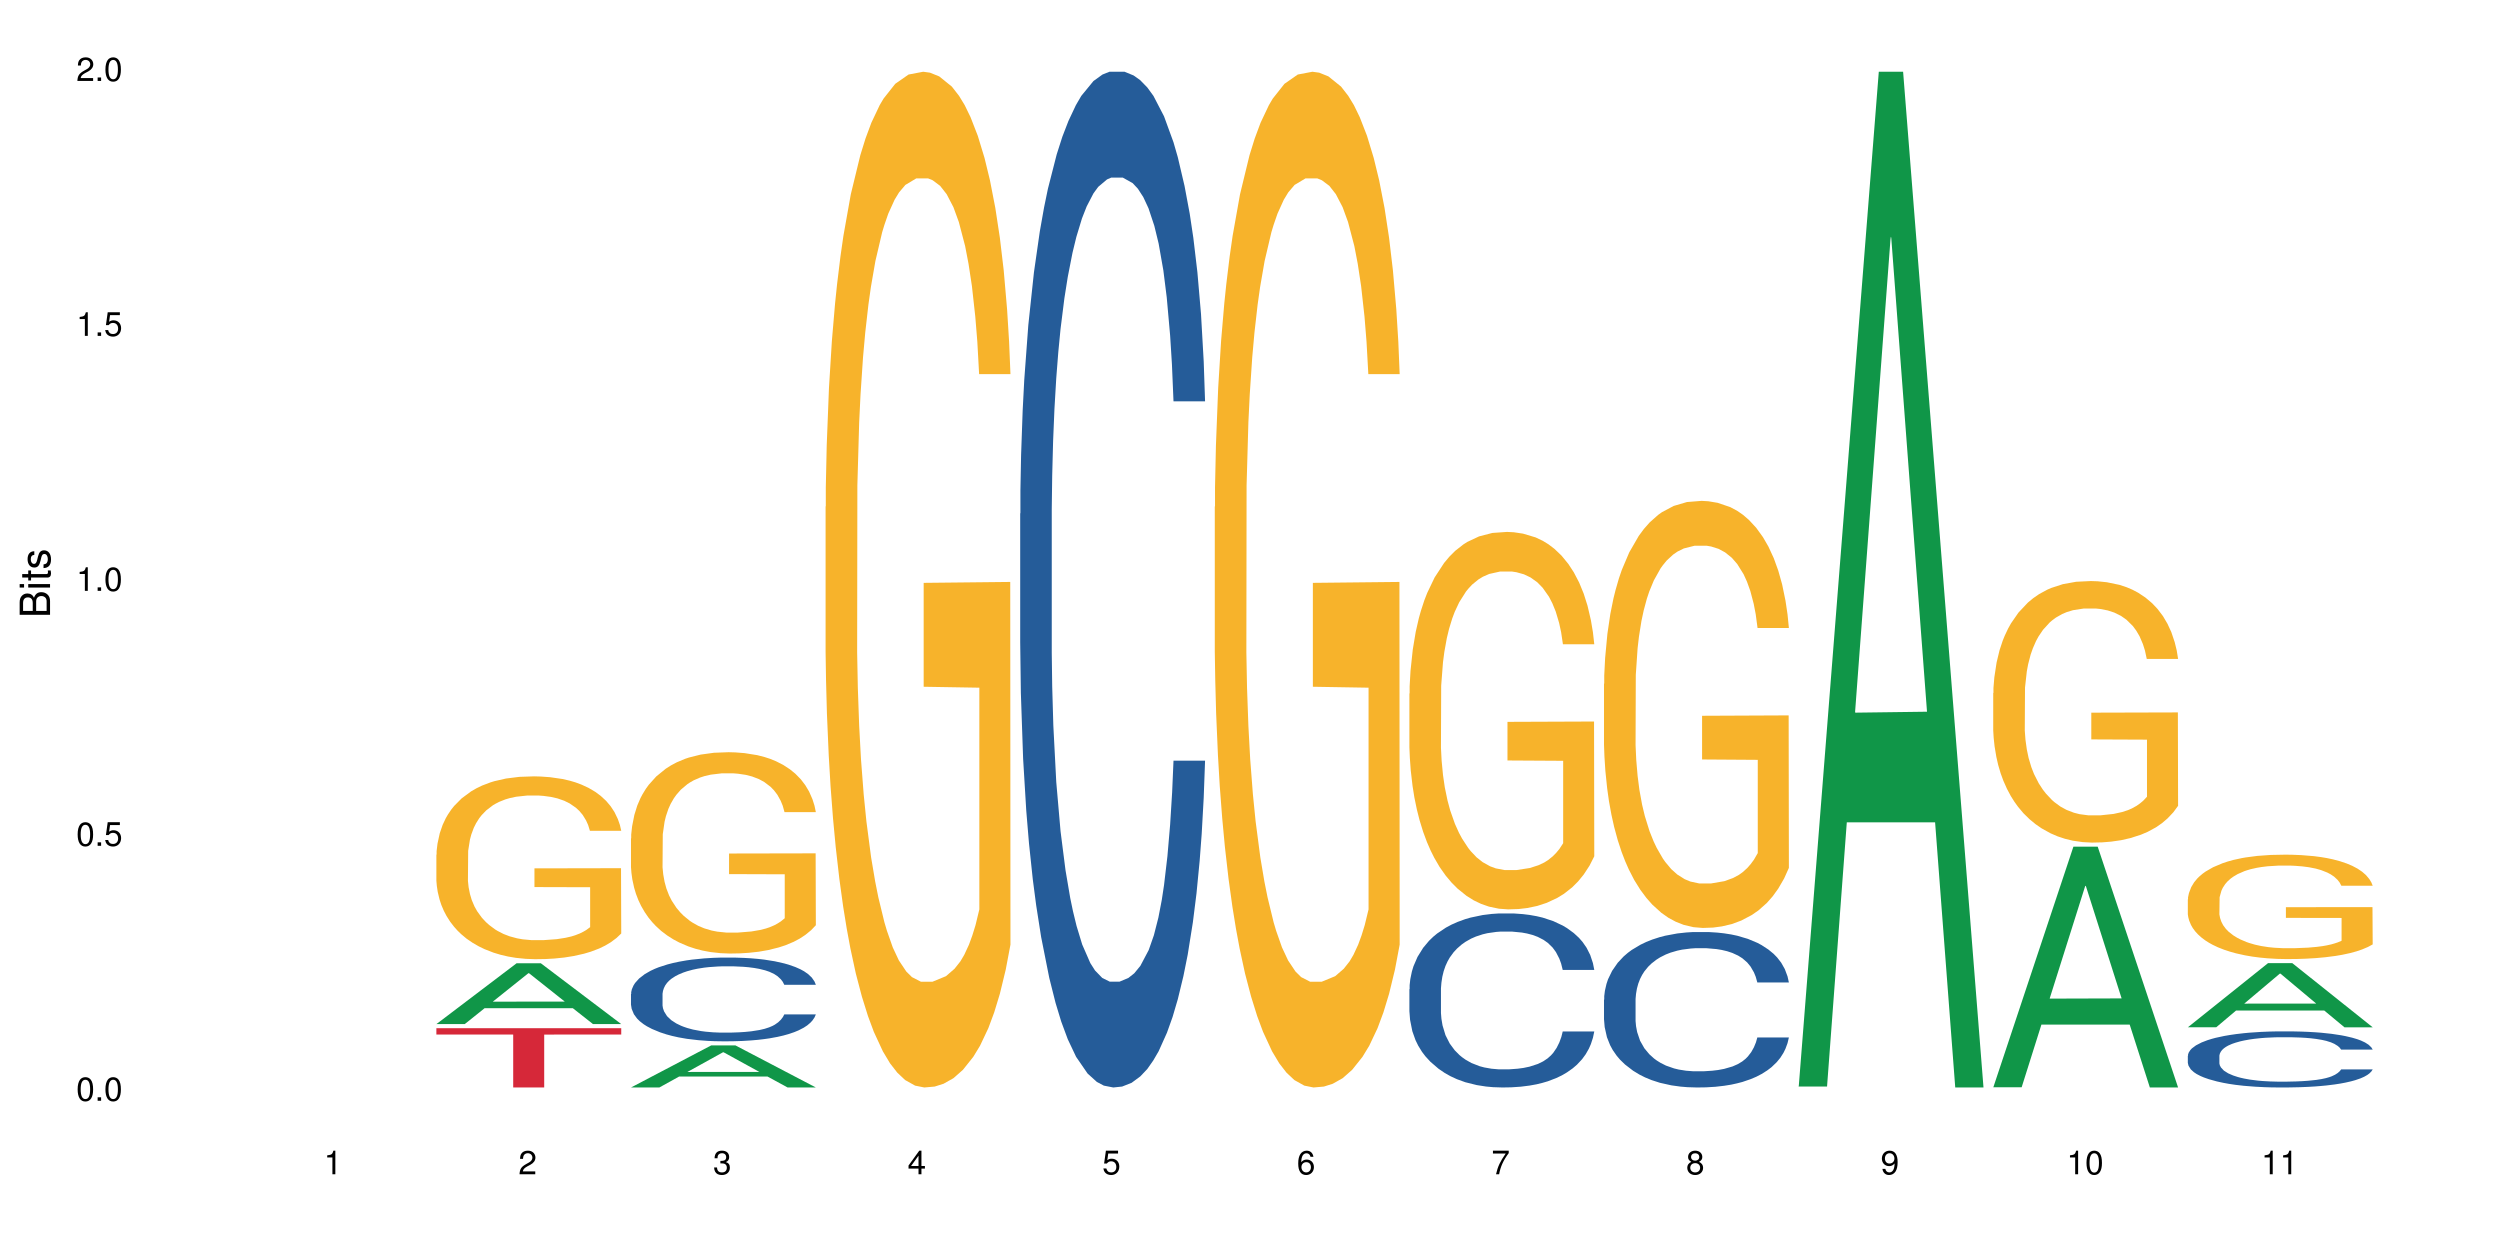 <?xml version="1.0" encoding="UTF-8"?>
<svg xmlns="http://www.w3.org/2000/svg" xmlns:xlink="http://www.w3.org/1999/xlink" width="720pt" height="360pt" viewBox="0 0 720 360" version="1.1">
<defs>
<g>
<symbol overflow="visible" id="glyph0-0">
<path style="stroke:none;" d=""/>
</symbol>
<symbol overflow="visible" id="glyph0-1">
<path style="stroke:none;" d="M 2.641 -6.797 C 2 -6.797 1.422 -6.531 1.078 -6.047 C 0.641 -5.453 0.406 -4.547 0.406 -3.297 C 0.406 -1 1.188 0.219 2.641 0.219 C 4.078 0.219 4.859 -1 4.859 -3.234 C 4.859 -4.562 4.656 -5.438 4.203 -6.047 C 3.844 -6.531 3.281 -6.797 2.641 -6.797 Z M 2.641 -6.047 C 3.547 -6.047 4 -5.125 4 -3.312 C 4 -1.375 3.562 -0.484 2.625 -0.484 C 1.734 -0.484 1.281 -1.422 1.281 -3.281 C 1.281 -5.141 1.734 -6.047 2.641 -6.047 Z M 2.641 -6.047 "/>
</symbol>
<symbol overflow="visible" id="glyph0-2">
<path style="stroke:none;" d="M 1.828 -1 L 0.828 -1 L 0.828 0 L 1.828 0 Z M 1.828 -1 "/>
</symbol>
<symbol overflow="visible" id="glyph0-3">
<path style="stroke:none;" d="M 4.562 -6.797 L 1.062 -6.797 L 0.547 -3.094 L 1.328 -3.094 C 1.719 -3.562 2.047 -3.734 2.578 -3.734 C 3.484 -3.734 4.062 -3.109 4.062 -2.094 C 4.062 -1.125 3.484 -0.531 2.578 -0.531 C 1.828 -0.531 1.375 -0.906 1.188 -1.672 L 0.328 -1.672 C 0.453 -1.109 0.547 -0.844 0.75 -0.594 C 1.125 -0.078 1.828 0.219 2.594 0.219 C 3.969 0.219 4.922 -0.781 4.922 -2.219 C 4.922 -3.562 4.031 -4.484 2.719 -4.484 C 2.25 -4.484 1.859 -4.359 1.469 -4.062 L 1.734 -5.969 L 4.562 -5.969 Z M 4.562 -6.797 "/>
</symbol>
<symbol overflow="visible" id="glyph0-4">
<path style="stroke:none;" d="M 2.484 -4.844 L 2.484 0 L 3.328 0 L 3.328 -6.797 L 2.766 -6.797 C 2.469 -5.75 2.281 -5.609 0.984 -5.453 L 0.984 -4.844 Z M 2.484 -4.844 "/>
</symbol>
<symbol overflow="visible" id="glyph0-5">
<path style="stroke:none;" d="M 4.859 -0.828 L 1.281 -0.828 C 1.359 -1.391 1.672 -1.75 2.5 -2.234 L 3.469 -2.75 C 4.406 -3.266 4.906 -3.969 4.906 -4.812 C 4.906 -5.375 4.672 -5.906 4.266 -6.266 C 3.859 -6.625 3.375 -6.797 2.719 -6.797 C 1.859 -6.797 1.219 -6.5 0.844 -5.922 C 0.609 -5.562 0.5 -5.125 0.484 -4.438 L 1.328 -4.438 C 1.359 -4.906 1.406 -5.188 1.531 -5.406 C 1.75 -5.812 2.188 -6.062 2.703 -6.062 C 3.469 -6.062 4.031 -5.516 4.031 -4.781 C 4.031 -4.25 3.719 -3.797 3.125 -3.438 L 2.234 -2.938 C 0.812 -2.141 0.406 -1.5 0.328 0 L 4.859 0 Z M 4.859 -0.828 "/>
</symbol>
<symbol overflow="visible" id="glyph0-6">
<path style="stroke:none;" d="M 2.125 -3.125 L 2.578 -3.125 C 3.516 -3.125 3.984 -2.703 3.984 -1.891 C 3.984 -1.031 3.469 -0.531 2.578 -0.531 C 1.656 -0.531 1.203 -0.984 1.156 -1.969 L 0.312 -1.969 C 0.344 -1.422 0.438 -1.078 0.609 -0.766 C 0.953 -0.109 1.625 0.219 2.547 0.219 C 3.953 0.219 4.859 -0.609 4.859 -1.906 C 4.859 -2.766 4.516 -3.25 3.703 -3.516 C 4.344 -3.766 4.656 -4.25 4.656 -4.938 C 4.656 -6.109 3.875 -6.797 2.578 -6.797 C 1.203 -6.797 0.484 -6.047 0.453 -4.609 L 1.297 -4.609 C 1.312 -5.016 1.344 -5.25 1.453 -5.453 C 1.641 -5.828 2.062 -6.062 2.594 -6.062 C 3.344 -6.062 3.797 -5.625 3.797 -4.906 C 3.797 -4.422 3.609 -4.141 3.25 -3.984 C 3.016 -3.891 2.719 -3.844 2.125 -3.844 Z M 2.125 -3.125 "/>
</symbol>
<symbol overflow="visible" id="glyph0-7">
<path style="stroke:none;" d="M 3.141 -1.625 L 3.141 0 L 3.984 0 L 3.984 -1.625 L 4.984 -1.625 L 4.984 -2.391 L 3.984 -2.391 L 3.984 -6.797 L 3.359 -6.797 L 0.266 -2.516 L 0.266 -1.625 Z M 3.141 -2.391 L 1 -2.391 L 3.141 -5.359 Z M 3.141 -2.391 "/>
</symbol>
<symbol overflow="visible" id="glyph0-8">
<path style="stroke:none;" d="M 4.781 -5.031 C 4.609 -6.141 3.891 -6.797 2.844 -6.797 C 2.094 -6.797 1.422 -6.438 1.031 -5.828 C 0.609 -5.172 0.406 -4.344 0.406 -3.094 C 0.406 -1.953 0.578 -1.234 0.984 -0.625 C 1.359 -0.078 1.953 0.219 2.703 0.219 C 3.984 0.219 4.922 -0.734 4.922 -2.078 C 4.922 -3.344 4.062 -4.234 2.844 -4.234 C 2.172 -4.234 1.641 -3.969 1.281 -3.469 C 1.281 -5.125 1.828 -6.047 2.797 -6.047 C 3.391 -6.047 3.797 -5.672 3.938 -5.031 Z M 2.734 -3.484 C 3.547 -3.484 4.062 -2.922 4.062 -2 C 4.062 -1.156 3.484 -0.531 2.703 -0.531 C 1.922 -0.531 1.328 -1.188 1.328 -2.047 C 1.328 -2.891 1.906 -3.484 2.734 -3.484 Z M 2.734 -3.484 "/>
</symbol>
<symbol overflow="visible" id="glyph0-9">
<path style="stroke:none;" d="M 4.984 -6.797 L 0.438 -6.797 L 0.438 -5.969 L 4.109 -5.969 C 2.5 -3.656 1.828 -2.234 1.328 0 L 2.219 0 C 2.594 -2.172 3.453 -4.047 4.984 -6.094 Z M 4.984 -6.797 "/>
</symbol>
<symbol overflow="visible" id="glyph0-10">
<path style="stroke:none;" d="M 3.75 -3.578 C 4.453 -4 4.688 -4.344 4.688 -4.984 C 4.688 -6.047 3.844 -6.797 2.641 -6.797 C 1.438 -6.797 0.594 -6.047 0.594 -4.984 C 0.594 -4.359 0.828 -4.016 1.516 -3.578 C 0.734 -3.203 0.359 -2.641 0.359 -1.891 C 0.359 -0.641 1.297 0.219 2.641 0.219 C 3.984 0.219 4.922 -0.641 4.922 -1.875 C 4.922 -2.641 4.531 -3.203 3.75 -3.578 Z M 2.641 -6.047 C 3.359 -6.047 3.812 -5.625 3.812 -4.969 C 3.812 -4.344 3.344 -3.922 2.641 -3.922 C 1.922 -3.922 1.453 -4.344 1.453 -4.984 C 1.453 -5.625 1.922 -6.047 2.641 -6.047 Z M 2.641 -3.203 C 3.484 -3.203 4.062 -2.672 4.062 -1.875 C 4.062 -1.062 3.484 -0.531 2.625 -0.531 C 1.797 -0.531 1.219 -1.078 1.219 -1.875 C 1.219 -2.672 1.797 -3.203 2.641 -3.203 Z M 2.641 -3.203 "/>
</symbol>
<symbol overflow="visible" id="glyph0-11">
<path style="stroke:none;" d="M 0.516 -1.547 C 0.672 -0.438 1.406 0.219 2.438 0.219 C 3.188 0.219 3.859 -0.141 4.266 -0.75 C 4.688 -1.406 4.891 -2.25 4.891 -3.484 C 4.891 -4.625 4.703 -5.359 4.312 -5.953 C 3.938 -6.5 3.344 -6.797 2.594 -6.797 C 1.297 -6.797 0.359 -5.844 0.359 -4.516 C 0.359 -3.25 1.234 -2.344 2.453 -2.344 C 3.094 -2.344 3.562 -2.578 4.016 -3.109 C 4 -1.453 3.469 -0.531 2.5 -0.531 C 1.906 -0.531 1.484 -0.906 1.359 -1.547 Z M 2.578 -6.062 C 3.375 -6.062 3.969 -5.406 3.969 -4.531 C 3.969 -3.688 3.375 -3.094 2.547 -3.094 C 1.734 -3.094 1.234 -3.672 1.234 -4.578 C 1.234 -5.438 1.797 -6.062 2.578 -6.062 Z M 2.578 -6.062 "/>
</symbol>
<symbol overflow="visible" id="glyph1-0">
<path style="stroke:none;" d=""/>
</symbol>
<symbol overflow="visible" id="glyph1-1">
<path style="stroke:none;" d="M 0 -0.953 L 0 -4.891 C 0 -5.719 -0.234 -6.344 -0.734 -6.797 C -1.188 -7.234 -1.812 -7.469 -2.5 -7.469 C -3.547 -7.469 -4.188 -7 -4.625 -5.875 C -4.984 -6.672 -5.641 -7.094 -6.531 -7.094 C -7.156 -7.094 -7.734 -6.859 -8.141 -6.391 C -8.562 -5.938 -8.75 -5.344 -8.75 -4.5 L -8.75 -0.953 Z M -4.984 -2.062 L -7.766 -2.062 L -7.766 -4.219 C -7.766 -4.844 -7.688 -5.203 -7.453 -5.5 C -7.219 -5.812 -6.859 -5.969 -6.375 -5.969 C -5.906 -5.969 -5.531 -5.812 -5.297 -5.5 C -5.062 -5.203 -4.984 -4.844 -4.984 -4.219 Z M -0.984 -2.062 L -4 -2.062 L -4 -4.781 C -4 -5.328 -3.859 -5.688 -3.578 -5.953 C -3.297 -6.219 -2.922 -6.359 -2.484 -6.359 C -2.062 -6.359 -1.688 -6.219 -1.406 -5.953 C -1.109 -5.688 -0.984 -5.328 -0.984 -4.781 Z M -0.984 -2.062 "/>
</symbol>
<symbol overflow="visible" id="glyph1-2">
<path style="stroke:none;" d="M -6.281 -1.797 L -6.281 -0.797 L 0 -0.797 L 0 -1.797 Z M -8.75 -1.797 L -8.75 -0.797 L -7.484 -0.797 L -7.484 -1.797 Z M -8.75 -1.797 "/>
</symbol>
<symbol overflow="visible" id="glyph1-3">
<path style="stroke:none;" d="M -6.281 -3.047 L -6.281 -2.016 L -8.016 -2.016 L -8.016 -1.016 L -6.281 -1.016 L -6.281 -0.172 L -5.469 -0.172 L -5.469 -1.016 L -0.719 -1.016 C -0.078 -1.016 0.281 -1.453 0.281 -2.234 C 0.281 -2.469 0.25 -2.719 0.188 -3.047 L -0.641 -3.047 C -0.609 -2.922 -0.594 -2.766 -0.594 -2.562 C -0.594 -2.141 -0.719 -2.016 -1.156 -2.016 L -5.469 -2.016 L -5.469 -3.047 Z M -6.281 -3.047 "/>
</symbol>
<symbol overflow="visible" id="glyph1-4">
<path style="stroke:none;" d="M -4.531 -5.25 C -5.766 -5.25 -6.469 -4.422 -6.469 -2.969 C -6.469 -1.516 -5.719 -0.562 -4.547 -0.562 C -3.562 -0.562 -3.094 -1.062 -2.734 -2.562 L -2.516 -3.484 C -2.344 -4.188 -2.094 -4.469 -1.625 -4.469 C -1.047 -4.469 -0.641 -3.875 -0.641 -3 C -0.641 -2.453 -0.797 -2 -1.062 -1.75 C -1.25 -1.594 -1.422 -1.531 -1.875 -1.469 L -1.875 -0.406 C -0.422 -0.453 0.281 -1.266 0.281 -2.922 C 0.281 -4.5 -0.5 -5.516 -1.719 -5.516 C -2.656 -5.516 -3.172 -4.984 -3.469 -3.734 L -3.703 -2.766 C -3.891 -1.953 -4.156 -1.609 -4.594 -1.609 C -5.172 -1.609 -5.547 -2.125 -5.547 -2.938 C -5.547 -3.75 -5.203 -4.172 -4.531 -4.203 Z M -4.531 -5.25 "/>
</symbol>
</g>
</defs>
<g id="surface75764">
<rect x="0" y="0" width="720" height="360" style="fill:rgb(100%,100%,100%);fill-opacity:1;stroke:none;"/>
<path style=" stroke:none;fill-rule:nonzero;fill:rgb(6.275%,58.824%,28.235%);fill-opacity:1;" d="M 125.676 294.922 L 125.734 294.902 L 148.77 277.426 L 155.77 277.426 L 178.918 294.938 L 170.785 294.938 L 164.984 290.367 L 139.555 290.367 L 133.867 294.922 L 125.676 294.922 L 142 288.477 L 162.652 288.457 L 152.355 280.285 L 152.242 280.27 L 152.129 280.32 L 141.945 288.457 L 142 288.477 Z M 125.676 294.922 "/>
<path style=" stroke:none;fill-rule:nonzero;fill:rgb(96.863%,70.196%,16.863%);fill-opacity:1;" d="M 125.676 246.145 L 125.742 246.098 L 125.742 245.137 L 126 242.973 L 126.648 239.988 L 127.492 237.539 L 128.402 235.613 L 128.988 234.605 L 129.961 233.16 L 130.805 232.102 L 132.949 229.938 L 135.676 227.918 L 137.168 227.055 L 138.855 226.238 L 141.258 225.324 L 142.363 224.984 L 145.738 224.215 L 149.57 223.734 L 153.793 223.59 L 155.738 223.641 L 158.402 223.832 L 162.039 224.359 L 164.117 224.844 L 165.738 225.324 L 167.426 225.949 L 169.504 226.91 L 171.453 228.062 L 173.012 229.219 L 174.57 230.66 L 175.867 232.199 L 176.973 233.883 L 177.945 235.902 L 178.531 237.586 L 178.918 239.27 L 169.895 239.27 L 169.375 237.586 L 168.789 236.289 L 167.816 234.699 L 166.844 233.547 L 165.867 232.633 L 164.051 231.383 L 162.492 230.613 L 160.543 229.938 L 158.66 229.508 L 156.52 229.219 L 155.219 229.121 L 151.777 229.121 L 148.66 229.457 L 146.844 229.844 L 145.543 230.227 L 143.727 230.949 L 142.621 231.527 L 141.973 231.91 L 140.027 233.402 L 138.727 234.75 L 138.012 235.66 L 137.105 237.105 L 136.453 238.402 L 135.738 240.328 L 135.352 241.77 L 134.832 245.039 L 134.766 253.695 L 134.961 255.523 L 135.352 257.496 L 135.871 259.227 L 136.648 261.055 L 137.43 262.449 L 138.793 264.324 L 139.961 265.574 L 140.871 266.391 L 142.621 267.691 L 143.336 268.121 L 145.023 268.988 L 146.777 269.66 L 148.922 270.238 L 150.543 270.527 L 153.141 270.766 L 156.453 270.766 L 160.348 270.48 L 162.816 270.094 L 164.504 269.711 L 165.609 269.371 L 166.973 268.844 L 167.945 268.363 L 168.855 267.836 L 169.961 267.016 L 169.961 255.523 L 153.922 255.477 L 153.922 250.09 L 178.855 250.039 L 178.918 268.844 L 177.555 270.141 L 175.867 271.395 L 174.246 272.355 L 172.555 273.172 L 170.152 274.086 L 168.207 274.664 L 165.219 275.336 L 162.492 275.77 L 159.637 276.059 L 157.102 276.203 L 154.117 276.25 L 151.453 276.152 L 148.598 275.863 L 146.324 275.48 L 144.246 275 L 142.168 274.375 L 139.57 273.363 L 137.883 272.547 L 136.129 271.535 L 134.375 270.336 L 132.816 269.035 L 131.777 268.027 L 130.742 266.871 L 129.637 265.43 L 128.598 263.793 L 127.82 262.305 L 127.105 260.621 L 126.586 259.035 L 126.066 256.871 L 125.805 255.137 L 125.676 253.648 Z M 125.676 246.145 "/>
<path style=" stroke:none;fill-rule:nonzero;fill:rgb(83.922%,15.686%,22.353%);fill-opacity:1;" d="M 125.676 296.113 L 178.918 296.113 L 178.918 297.941 L 156.73 297.957 L 156.73 313.195 L 147.801 313.195 L 147.801 297.973 L 147.672 297.941 L 125.676 297.941 Z M 125.676 296.113 "/>
<path style=" stroke:none;fill-rule:nonzero;fill:rgb(6.275%,58.824%,28.235%);fill-opacity:1;" d="M 181.723 313.184 L 181.777 313.172 L 204.816 301.082 L 211.812 301.082 L 234.965 313.195 L 226.832 313.195 L 221.031 310.035 L 195.602 310.035 L 189.914 313.184 L 181.723 313.184 L 198.047 308.727 L 218.695 308.715 L 208.402 303.059 L 208.289 303.051 L 208.172 303.082 L 197.992 308.715 L 198.047 308.727 Z M 181.723 313.184 "/>
<path style=" stroke:none;fill-rule:nonzero;fill:rgb(14.51%,36.078%,60%);fill-opacity:1;" d="M 181.723 286.285 L 181.785 286.262 L 181.785 285.734 L 181.98 284.898 L 182.438 283.84 L 182.891 283.113 L 184.059 281.812 L 185.684 280.555 L 187.371 279.586 L 188.605 279.012 L 189.707 278.57 L 192.242 277.754 L 193.863 277.336 L 195.617 276.961 L 197.762 276.586 L 199.32 276.367 L 202.824 276.016 L 205.422 275.859 L 207.434 275.793 L 211.785 275.793 L 214.383 275.883 L 216.266 275.992 L 218.344 276.168 L 220.098 276.367 L 223.148 276.852 L 225.875 277.469 L 227.109 277.82 L 229.059 278.504 L 230.551 279.168 L 231.59 279.738 L 232.758 280.555 L 233.797 281.547 L 234.578 282.672 L 234.965 283.617 L 225.875 283.617 L 225.422 282.738 L 224.902 282.055 L 223.926 281.148 L 222.953 280.512 L 221.59 279.871 L 220.355 279.453 L 218.668 279.035 L 217.176 278.77 L 215.617 278.57 L 214.121 278.438 L 211.266 278.305 L 207.953 278.305 L 206.723 278.352 L 204.188 278.527 L 202.824 278.68 L 200.875 278.988 L 199.512 279.277 L 197.891 279.719 L 196.785 280.094 L 195.422 280.664 L 194.449 281.172 L 193.344 281.898 L 192.695 282.449 L 192.109 283.066 L 191.59 283.793 L 191.203 284.566 L 190.941 285.383 L 190.812 286.176 L 190.812 289.59 L 190.941 290.387 L 191.266 291.309 L 192.109 292.656 L 193.344 293.824 L 194.773 294.75 L 196.137 295.41 L 196.918 295.719 L 197.953 296.07 L 199.578 296.512 L 201.914 296.953 L 203.281 297.129 L 205.355 297.305 L 207.5 297.395 L 210.355 297.395 L 212.891 297.305 L 214.578 297.195 L 216.332 297.02 L 218.734 296.645 L 220.227 296.293 L 221.523 295.871 L 222.5 295.453 L 223.148 295.102 L 224.121 294.418 L 224.902 293.668 L 225.484 292.898 L 225.875 292.148 L 234.965 292.148 L 234.578 293.031 L 233.992 293.891 L 233.406 294.527 L 232.5 295.301 L 231.461 295.984 L 229.965 296.754 L 228.734 297.262 L 227.109 297.812 L 225.617 298.23 L 223.992 298.605 L 221.59 299.047 L 220.031 299.266 L 218.344 299.465 L 216.332 299.641 L 213.797 299.797 L 211.07 299.883 L 208.539 299.906 L 205.812 299.863 L 203.801 299.773 L 201.137 299.574 L 197.824 299.18 L 195.422 298.762 L 193.539 298.34 L 191.918 297.902 L 190.098 297.305 L 187.762 296.336 L 186.332 295.586 L 185.359 294.969 L 184.254 294.109 L 183.477 293.34 L 182.566 292.105 L 181.918 290.539 L 181.723 289.328 Z M 181.723 286.285 "/>
<path style=" stroke:none;fill-rule:nonzero;fill:rgb(96.863%,70.196%,16.863%);fill-opacity:1;" d="M 181.723 241.473 L 181.785 241.418 L 181.785 240.359 L 182.047 237.977 L 182.695 234.695 L 183.539 231.992 L 184.449 229.875 L 185.035 228.762 L 186.008 227.176 L 186.852 226.008 L 188.996 223.625 L 191.723 221.402 L 193.215 220.449 L 194.902 219.551 L 197.305 218.543 L 198.41 218.172 L 201.785 217.324 L 205.617 216.797 L 209.836 216.637 L 211.785 216.691 L 214.449 216.902 L 218.082 217.484 L 220.16 218.016 L 221.785 218.543 L 223.473 219.23 L 225.551 220.289 L 227.5 221.562 L 229.059 222.832 L 230.617 224.422 L 231.914 226.117 L 233.02 227.969 L 233.992 230.191 L 234.578 232.047 L 234.965 233.898 L 225.941 233.898 L 225.422 232.047 L 224.836 230.617 L 223.863 228.867 L 222.891 227.598 L 221.914 226.594 L 220.098 225.215 L 218.539 224.367 L 216.59 223.625 L 214.707 223.148 L 212.566 222.832 L 211.266 222.727 L 207.824 222.727 L 204.707 223.098 L 202.891 223.52 L 201.59 223.945 L 199.773 224.738 L 198.668 225.375 L 198.02 225.797 L 196.07 227.438 L 194.773 228.922 L 194.059 229.93 L 193.148 231.516 L 192.5 232.945 L 191.785 235.062 L 191.398 236.652 L 190.879 240.254 L 190.812 249.785 L 191.008 251.797 L 191.398 253.969 L 191.918 255.875 L 192.695 257.887 L 193.477 259.422 L 194.84 261.488 L 196.008 262.863 L 196.918 263.766 L 198.668 265.195 L 199.383 265.672 L 201.07 266.625 L 202.824 267.363 L 204.969 268 L 206.59 268.316 L 209.188 268.582 L 212.5 268.582 L 216.395 268.266 L 218.863 267.84 L 220.551 267.418 L 221.656 267.047 L 223.02 266.465 L 223.992 265.934 L 224.902 265.352 L 226.004 264.453 L 226.004 251.797 L 209.969 251.742 L 209.969 245.812 L 234.902 245.762 L 234.965 266.465 L 233.602 267.895 L 231.914 269.27 L 230.293 270.328 L 228.602 271.23 L 226.199 272.238 L 224.254 272.871 L 221.266 273.613 L 218.539 274.09 L 215.68 274.406 L 213.148 274.566 L 210.164 274.621 L 207.5 274.512 L 204.645 274.195 L 202.371 273.773 L 200.293 273.242 L 198.215 272.555 L 195.617 271.441 L 193.93 270.543 L 192.176 269.43 L 190.422 268.105 L 188.863 266.676 L 187.824 265.562 L 186.785 264.293 L 185.684 262.703 L 184.645 260.906 L 183.863 259.262 L 183.152 257.41 L 182.633 255.664 L 182.113 253.281 L 181.852 251.375 L 181.723 249.73 Z M 181.723 241.473 "/>
<path style=" stroke:none;fill-rule:nonzero;fill:rgb(96.863%,70.196%,16.863%);fill-opacity:1;" d="M 237.77 145.957 L 237.832 145.691 L 237.832 140.348 L 238.094 128.324 L 238.742 111.762 L 239.586 98.137 L 240.496 87.453 L 241.078 81.84 L 242.055 73.828 L 242.898 67.949 L 245.039 55.926 L 247.77 44.707 L 249.262 39.898 L 250.949 35.355 L 253.352 30.281 L 254.457 28.41 L 257.832 24.137 L 261.664 21.465 L 265.883 20.664 L 267.832 20.93 L 270.492 22 L 274.129 24.938 L 276.207 27.609 L 277.832 30.281 L 279.52 33.754 L 281.598 39.098 L 283.547 45.508 L 285.105 51.918 L 286.66 59.934 L 287.961 68.484 L 289.066 77.832 L 290.039 89.055 L 290.621 98.406 L 291.012 107.754 L 281.988 107.754 L 281.469 98.406 L 280.883 91.191 L 279.91 82.375 L 278.934 75.965 L 277.961 70.887 L 276.145 63.941 L 274.586 59.668 L 272.637 55.926 L 270.754 53.523 L 268.609 51.918 L 267.312 51.387 L 263.871 51.387 L 260.754 53.254 L 258.938 55.395 L 257.637 57.531 L 255.82 61.539 L 254.715 64.742 L 254.066 66.879 L 252.117 75.164 L 250.82 82.641 L 250.105 87.719 L 249.195 95.734 L 248.547 102.945 L 247.832 113.633 L 247.441 121.648 L 246.922 139.812 L 246.859 187.902 L 247.055 198.055 L 247.441 209.008 L 247.961 218.625 L 248.742 228.773 L 249.52 236.523 L 250.883 246.941 L 252.055 253.887 L 252.961 258.43 L 254.715 265.641 L 255.43 268.047 L 257.117 272.855 L 258.871 276.598 L 261.016 279.801 L 262.637 281.406 L 265.234 282.742 L 268.547 282.742 L 272.441 281.137 L 274.91 279 L 276.598 276.863 L 277.703 274.992 L 279.066 272.055 L 280.039 269.383 L 280.949 266.445 L 282.051 261.902 L 282.051 198.055 L 266.016 197.785 L 266.016 167.863 L 290.949 167.598 L 291.012 272.055 L 289.648 279.266 L 287.961 286.215 L 286.336 291.555 L 284.648 296.098 L 282.246 301.176 L 280.297 304.379 L 277.312 308.121 L 274.586 310.523 L 271.727 312.129 L 269.195 312.93 L 266.207 313.195 L 263.547 312.66 L 260.688 311.059 L 258.418 308.922 L 256.34 306.25 L 254.262 302.777 L 251.664 297.168 L 249.977 292.625 L 248.223 287.016 L 246.469 280.336 L 244.91 273.121 L 243.871 267.512 L 242.832 261.102 L 241.73 253.086 L 240.691 244.004 L 239.91 235.723 L 239.195 226.371 L 238.676 217.555 L 238.156 205.531 L 237.898 195.914 L 237.77 187.633 Z M 237.77 145.957 "/>
<path style=" stroke:none;fill-rule:nonzero;fill:rgb(14.51%,36.078%,60%);fill-opacity:1;" d="M 293.816 147.945 L 293.879 147.676 L 293.879 141.258 L 294.074 131.098 L 294.527 118.262 L 294.984 109.438 L 296.152 93.664 L 297.777 78.422 L 299.465 66.656 L 300.699 59.703 L 301.801 54.355 L 304.332 44.461 L 305.957 39.379 L 307.711 34.836 L 309.852 30.289 L 311.41 27.617 L 314.918 23.336 L 317.516 21.465 L 319.527 20.664 L 323.879 20.664 L 326.477 21.734 L 328.359 23.07 L 330.438 25.207 L 332.191 27.617 L 335.242 33.5 L 337.969 40.984 L 339.203 45.262 L 341.148 53.555 L 342.645 61.574 L 343.684 68.527 L 344.852 78.422 L 345.891 90.453 L 346.668 104.09 L 347.059 115.59 L 337.969 115.59 L 337.516 104.895 L 336.996 96.605 L 336.02 85.641 L 335.047 77.887 L 333.684 70.133 L 332.449 65.051 L 330.762 59.969 L 329.266 56.762 L 327.711 54.355 L 326.215 52.75 L 323.359 51.145 L 320.047 51.145 L 318.812 51.68 L 316.281 53.82 L 314.918 55.691 L 312.969 59.438 L 311.605 62.91 L 309.984 68.258 L 308.879 72.805 L 307.516 79.758 L 306.543 85.906 L 305.438 94.73 L 304.789 101.418 L 304.203 108.902 L 303.684 117.727 L 303.293 127.086 L 303.035 136.98 L 302.906 146.605 L 302.906 188.055 L 303.035 197.68 L 303.359 208.91 L 304.203 225.223 L 305.438 239.395 L 306.867 250.625 L 308.23 258.648 L 309.008 262.391 L 310.047 266.668 L 311.672 272.016 L 314.008 277.363 L 315.371 279.504 L 317.449 281.645 L 319.594 282.711 L 322.449 282.711 L 324.98 281.645 L 326.672 280.305 L 328.422 278.168 L 330.824 273.621 L 332.32 269.344 L 333.617 264.262 L 334.594 259.18 L 335.242 254.902 L 336.215 246.613 L 336.996 237.523 L 337.578 228.164 L 337.969 219.07 L 347.059 219.07 L 346.668 229.77 L 346.086 240.195 L 345.5 247.949 L 344.59 257.309 L 343.551 265.598 L 342.059 274.957 L 340.824 281.109 L 339.203 287.793 L 337.707 292.875 L 336.086 297.418 L 333.684 302.766 L 332.125 305.441 L 330.438 307.848 L 328.422 309.988 L 325.891 311.859 L 323.164 312.93 L 320.633 313.195 L 317.906 312.66 L 315.891 311.59 L 313.23 309.184 L 309.918 304.371 L 307.516 299.293 L 305.633 294.211 L 304.008 288.863 L 302.191 281.645 L 299.852 269.879 L 298.426 260.785 L 297.449 253.297 L 296.348 242.871 L 295.566 233.512 L 294.66 218.539 L 294.008 199.551 L 293.816 184.844 Z M 293.816 147.945 "/>
<path style=" stroke:none;fill-rule:nonzero;fill:rgb(96.863%,70.196%,16.863%);fill-opacity:1;" d="M 349.859 145.957 L 349.926 145.691 L 349.926 140.348 L 350.188 128.324 L 350.836 111.762 L 351.68 98.137 L 352.59 87.453 L 353.172 81.84 L 354.148 73.828 L 354.992 67.949 L 357.133 55.926 L 359.859 44.707 L 361.355 39.898 L 363.043 35.355 L 365.445 30.281 L 366.547 28.41 L 369.926 24.137 L 373.758 21.465 L 377.977 20.664 L 379.926 20.93 L 382.586 22 L 386.223 24.938 L 388.301 27.609 L 389.926 30.281 L 391.613 33.754 L 393.691 39.098 L 395.637 45.508 L 397.195 51.918 L 398.754 59.934 L 400.055 68.484 L 401.156 77.832 L 402.133 89.055 L 402.715 98.406 L 403.105 107.754 L 394.078 107.754 L 393.559 98.406 L 392.977 91.191 L 392 82.375 L 391.027 75.965 L 390.055 70.887 L 388.234 63.941 L 386.676 59.668 L 384.73 55.926 L 382.848 53.523 L 380.703 51.918 L 379.406 51.387 L 375.965 51.387 L 372.848 53.254 L 371.027 55.395 L 369.73 57.531 L 367.914 61.539 L 366.809 64.742 L 366.16 66.879 L 364.211 75.164 L 362.914 82.641 L 362.199 87.719 L 361.289 95.734 L 360.641 102.945 L 359.926 113.633 L 359.535 121.648 L 359.016 139.812 L 358.953 187.902 L 359.145 198.055 L 359.535 209.008 L 360.055 218.625 L 360.836 228.773 L 361.613 236.523 L 362.977 246.941 L 364.145 253.887 L 365.055 258.43 L 366.809 265.641 L 367.523 268.047 L 369.211 272.855 L 370.965 276.598 L 373.105 279.801 L 374.73 281.406 L 377.328 282.742 L 380.641 282.742 L 384.535 281.137 L 387.004 279 L 388.691 276.863 L 389.793 274.992 L 391.156 272.055 L 392.133 269.383 L 393.039 266.445 L 394.145 261.902 L 394.145 198.055 L 378.105 197.785 L 378.105 167.863 L 403.039 167.598 L 403.105 272.055 L 401.742 279.266 L 400.055 286.215 L 398.43 291.555 L 396.742 296.098 L 394.34 301.176 L 392.391 304.379 L 389.406 308.121 L 386.676 310.523 L 383.82 312.129 L 381.289 312.93 L 378.301 313.195 L 375.641 312.66 L 372.781 311.059 L 370.508 308.922 L 368.434 306.25 L 366.355 302.777 L 363.758 297.168 L 362.066 292.625 L 360.316 287.016 L 358.562 280.336 L 357.004 273.121 L 355.965 267.512 L 354.926 261.102 L 353.82 253.086 L 352.781 244.004 L 352.004 235.723 L 351.289 226.371 L 350.77 217.555 L 350.25 205.531 L 349.992 195.914 L 349.859 187.633 Z M 349.859 145.957 "/>
<path style=" stroke:none;fill-rule:nonzero;fill:rgb(14.51%,36.078%,60%);fill-opacity:1;" d="M 405.906 284.887 L 405.973 284.84 L 405.973 283.738 L 406.168 282 L 406.621 279.801 L 407.078 278.289 L 408.246 275.586 L 409.867 272.973 L 411.555 270.957 L 412.789 269.766 L 413.895 268.852 L 416.426 267.156 L 418.051 266.285 L 419.805 265.508 L 421.945 264.727 L 423.504 264.27 L 427.012 263.535 L 429.609 263.215 L 431.621 263.078 L 435.973 263.078 L 438.566 263.262 L 440.453 263.492 L 442.527 263.859 L 444.281 264.27 L 447.336 265.277 L 450.062 266.559 L 451.293 267.293 L 453.242 268.715 L 454.734 270.09 L 455.773 271.277 L 456.945 272.973 L 457.984 275.035 L 458.762 277.371 L 459.152 279.34 L 450.062 279.34 L 449.605 277.508 L 449.086 276.09 L 448.113 274.211 L 447.141 272.883 L 445.777 271.555 L 444.543 270.684 L 442.855 269.812 L 441.359 269.262 L 439.801 268.852 L 438.309 268.578 L 435.453 268.301 L 432.141 268.301 L 430.906 268.395 L 428.375 268.758 L 427.012 269.082 L 425.062 269.723 L 423.699 270.316 L 422.074 271.234 L 420.973 272.012 L 419.609 273.203 L 418.633 274.258 L 417.531 275.77 L 416.883 276.914 L 416.297 278.195 L 415.777 279.707 L 415.387 281.312 L 415.129 283.008 L 414.996 284.656 L 414.996 291.758 L 415.129 293.406 L 415.453 295.328 L 416.297 298.125 L 417.531 300.551 L 418.957 302.477 L 420.324 303.852 L 421.102 304.492 L 422.141 305.227 L 423.766 306.141 L 426.102 307.059 L 427.465 307.422 L 429.543 307.789 L 431.684 307.973 L 434.543 307.973 L 437.074 307.789 L 438.762 307.562 L 440.516 307.195 L 442.918 306.414 L 444.41 305.684 L 445.711 304.812 L 446.684 303.941 L 447.336 303.211 L 448.309 301.789 L 449.086 300.23 L 449.672 298.629 L 450.062 297.07 L 459.152 297.07 L 458.762 298.902 L 458.176 300.691 L 457.594 302.02 L 456.684 303.621 L 455.645 305.043 L 454.152 306.645 L 452.918 307.699 L 451.293 308.844 L 449.801 309.715 L 448.18 310.492 L 445.777 311.41 L 444.219 311.867 L 442.527 312.281 L 440.516 312.645 L 437.984 312.965 L 435.258 313.148 L 432.723 313.195 L 429.996 313.105 L 427.984 312.922 L 425.32 312.508 L 422.012 311.684 L 419.609 310.812 L 417.727 309.941 L 416.102 309.027 L 414.285 307.789 L 411.945 305.773 L 410.52 304.219 L 409.543 302.934 L 408.441 301.148 L 407.66 299.543 L 406.75 296.98 L 406.102 293.727 L 405.906 291.207 Z M 405.906 284.887 "/>
<path style=" stroke:none;fill-rule:nonzero;fill:rgb(96.863%,70.196%,16.863%);fill-opacity:1;" d="M 405.906 199.754 L 405.973 199.652 L 405.973 197.668 L 406.23 193.199 L 406.883 187.047 L 407.727 181.98 L 408.633 178.012 L 409.219 175.926 L 410.191 172.945 L 411.039 170.762 L 413.18 166.297 L 415.906 162.125 L 417.402 160.34 L 419.09 158.648 L 421.492 156.766 L 422.594 156.07 L 425.973 154.48 L 429.801 153.488 L 434.023 153.191 L 435.973 153.289 L 438.633 153.688 L 442.27 154.777 L 444.348 155.77 L 445.969 156.766 L 447.66 158.055 L 449.738 160.039 L 451.684 162.422 L 453.242 164.805 L 454.801 167.785 L 456.102 170.961 L 457.203 174.438 L 458.176 178.605 L 458.762 182.082 L 459.152 185.555 L 450.125 185.555 L 449.605 182.082 L 449.023 179.398 L 448.047 176.125 L 447.074 173.742 L 446.102 171.855 L 444.281 169.273 L 442.723 167.684 L 440.777 166.297 L 438.895 165.402 L 436.75 164.805 L 435.453 164.605 L 432.012 164.605 L 428.895 165.301 L 427.074 166.098 L 425.777 166.891 L 423.957 168.379 L 422.855 169.57 L 422.207 170.367 L 420.258 173.445 L 418.957 176.223 L 418.246 178.109 L 417.336 181.09 L 416.688 183.77 L 415.973 187.738 L 415.582 190.719 L 415.062 197.469 L 414.996 215.34 L 415.191 219.113 L 415.582 223.184 L 416.102 226.758 L 416.883 230.531 L 417.66 233.41 L 419.023 237.281 L 420.191 239.863 L 421.102 241.551 L 422.855 244.23 L 423.57 245.125 L 425.258 246.914 L 427.012 248.301 L 429.152 249.492 L 430.777 250.09 L 433.375 250.586 L 436.684 250.586 L 440.582 249.988 L 443.047 249.195 L 444.738 248.402 L 445.84 247.707 L 447.203 246.613 L 448.18 245.621 L 449.086 244.531 L 450.191 242.844 L 450.191 219.113 L 434.152 219.016 L 434.152 207.895 L 459.086 207.797 L 459.152 246.613 L 457.789 249.297 L 456.102 251.875 L 454.477 253.863 L 452.789 255.551 L 450.387 257.438 L 448.438 258.629 L 445.449 260.02 L 442.723 260.91 L 439.867 261.508 L 437.336 261.805 L 434.348 261.902 L 431.684 261.707 L 428.828 261.109 L 426.555 260.316 L 424.477 259.324 L 422.398 258.031 L 419.805 255.945 L 418.113 254.258 L 416.363 252.176 L 414.609 249.691 L 413.051 247.012 L 412.012 244.926 L 410.973 242.543 L 409.867 239.566 L 408.828 236.191 L 408.051 233.113 L 407.336 229.637 L 406.816 226.359 L 406.297 221.895 L 406.039 218.32 L 405.906 215.242 Z M 405.906 199.754 "/>
<path style=" stroke:none;fill-rule:nonzero;fill:rgb(14.51%,36.078%,60%);fill-opacity:1;" d="M 461.953 287.906 L 462.02 287.863 L 462.02 286.883 L 462.215 285.328 L 462.668 283.363 L 463.121 282.012 L 464.293 279.598 L 465.914 277.266 L 467.602 275.465 L 468.836 274.402 L 469.941 273.582 L 472.473 272.07 L 474.098 271.293 L 475.848 270.594 L 477.992 269.898 L 479.551 269.492 L 483.059 268.836 L 485.652 268.551 L 487.668 268.426 L 492.016 268.426 L 494.613 268.59 L 496.496 268.797 L 498.574 269.121 L 500.328 269.492 L 503.379 270.391 L 506.109 271.535 L 507.34 272.191 L 509.289 273.461 L 510.781 274.688 L 511.82 275.75 L 512.992 277.266 L 514.027 279.105 L 514.809 281.195 L 515.199 282.953 L 506.109 282.953 L 505.652 281.316 L 505.133 280.047 L 504.16 278.371 L 503.188 277.184 L 501.82 275.996 L 500.59 275.219 L 498.898 274.441 L 497.406 273.949 L 495.848 273.582 L 494.355 273.336 L 491.496 273.09 L 488.188 273.09 L 486.953 273.172 L 484.422 273.5 L 483.059 273.789 L 481.109 274.359 L 479.746 274.891 L 478.121 275.711 L 477.02 276.406 L 475.656 277.469 L 474.68 278.41 L 473.578 279.762 L 472.926 280.785 L 472.344 281.93 L 471.824 283.281 L 471.434 284.715 L 471.176 286.227 L 471.043 287.699 L 471.043 294.043 L 471.176 295.516 L 471.5 297.234 L 472.344 299.73 L 473.578 301.902 L 475.004 303.621 L 476.367 304.848 L 477.148 305.422 L 478.188 306.074 L 479.809 306.895 L 482.148 307.711 L 483.512 308.039 L 485.59 308.367 L 487.73 308.531 L 490.59 308.531 L 493.121 308.367 L 494.809 308.164 L 496.562 307.836 L 498.965 307.141 L 500.457 306.484 L 501.758 305.707 L 502.73 304.93 L 503.379 304.273 L 504.355 303.008 L 505.133 301.613 L 505.719 300.184 L 506.109 298.793 L 515.199 298.793 L 514.809 300.43 L 514.223 302.023 L 513.641 303.211 L 512.73 304.645 L 511.691 305.91 L 510.199 307.344 L 508.965 308.285 L 507.34 309.309 L 505.848 310.086 L 504.223 310.781 L 501.82 311.602 L 500.262 312.008 L 498.574 312.379 L 496.562 312.703 L 494.031 312.992 L 491.305 313.156 L 488.77 313.195 L 486.043 313.113 L 484.031 312.949 L 481.367 312.582 L 478.059 311.844 L 475.656 311.066 L 473.77 310.289 L 472.148 309.473 L 470.332 308.367 L 467.992 306.566 L 466.562 305.176 L 465.59 304.027 L 464.484 302.434 L 463.707 301 L 462.797 298.711 L 462.148 295.805 L 461.953 293.555 Z M 461.953 287.906 "/>
<path style=" stroke:none;fill-rule:nonzero;fill:rgb(96.863%,70.196%,16.863%);fill-opacity:1;" d="M 461.953 196.934 L 462.02 196.82 L 462.02 194.574 L 462.277 189.52 L 462.93 182.555 L 463.773 176.824 L 464.68 172.332 L 465.266 169.973 L 466.238 166.602 L 467.082 164.133 L 469.227 159.078 L 471.953 154.359 L 473.445 152.336 L 475.137 150.426 L 477.539 148.293 L 478.641 147.508 L 482.02 145.711 L 485.848 144.586 L 490.07 144.25 L 492.016 144.363 L 494.68 144.812 L 498.316 146.047 L 500.395 147.168 L 502.016 148.293 L 503.703 149.754 L 505.781 152 L 507.73 154.695 L 509.289 157.391 L 510.848 160.762 L 512.145 164.355 L 513.25 168.289 L 514.223 173.008 L 514.809 176.938 L 515.199 180.871 L 506.172 180.871 L 505.652 176.938 L 505.07 173.906 L 504.094 170.199 L 503.121 167.5 L 502.148 165.367 L 500.328 162.445 L 498.77 160.648 L 496.82 159.078 L 494.938 158.066 L 492.797 157.391 L 491.496 157.168 L 488.055 157.168 L 484.941 157.953 L 483.121 158.852 L 481.824 159.75 L 480.004 161.438 L 478.902 162.785 L 478.25 163.684 L 476.305 167.164 L 475.004 170.309 L 474.289 172.445 L 473.383 175.812 L 472.734 178.848 L 472.02 183.34 L 471.629 186.711 L 471.109 194.348 L 471.043 214.57 L 471.238 218.836 L 471.629 223.441 L 472.148 227.488 L 472.926 231.754 L 473.707 235.012 L 475.07 239.395 L 476.238 242.312 L 477.148 244.223 L 478.902 247.258 L 479.617 248.27 L 481.305 250.289 L 483.059 251.863 L 485.199 253.211 L 486.824 253.883 L 489.422 254.445 L 492.73 254.445 L 496.629 253.773 L 499.094 252.875 L 500.781 251.977 L 501.887 251.188 L 503.25 249.953 L 504.223 248.828 L 505.133 247.594 L 506.238 245.684 L 506.238 218.836 L 490.199 218.727 L 490.199 206.145 L 515.133 206.031 L 515.199 249.953 L 513.836 252.984 L 512.145 255.906 L 510.523 258.152 L 508.836 260.062 L 506.434 262.195 L 504.484 263.543 L 501.496 265.117 L 498.77 266.129 L 495.914 266.801 L 493.383 267.141 L 490.395 267.25 L 487.73 267.027 L 484.875 266.352 L 482.602 265.453 L 480.523 264.332 L 478.445 262.871 L 475.848 260.512 L 474.16 258.602 L 472.406 256.242 L 470.656 253.434 L 469.098 250.402 L 468.059 248.043 L 467.02 245.348 L 465.914 241.977 L 464.875 238.156 L 464.098 234.676 L 463.383 230.746 L 462.863 227.039 L 462.344 221.98 L 462.082 217.938 L 461.953 214.457 Z M 461.953 196.934 "/>
<path style=" stroke:none;fill-rule:nonzero;fill:rgb(6.275%,58.824%,28.235%);fill-opacity:1;" d="M 518 312.922 L 518.059 312.645 L 541.094 20.664 L 548.094 20.664 L 571.246 313.195 L 563.109 313.195 L 557.309 236.836 L 531.879 236.836 L 526.191 312.922 L 518 312.922 L 534.324 205.246 L 554.977 204.973 L 544.68 68.457 L 544.566 68.184 L 544.453 69.008 L 534.27 204.973 L 534.324 205.246 Z M 518 312.922 "/>
<path style=" stroke:none;fill-rule:nonzero;fill:rgb(6.275%,58.824%,28.235%);fill-opacity:1;" d="M 574.047 313.129 L 574.102 313.066 L 597.141 243.84 L 604.137 243.84 L 627.289 313.195 L 619.156 313.195 L 613.355 295.094 L 587.926 295.094 L 582.238 313.129 L 574.047 313.129 L 590.371 287.602 L 611.023 287.539 L 600.727 255.172 L 600.613 255.105 L 600.496 255.305 L 590.316 287.539 L 590.371 287.602 Z M 574.047 313.129 "/>
<path style=" stroke:none;fill-rule:nonzero;fill:rgb(96.863%,70.196%,16.863%);fill-opacity:1;" d="M 574.047 199.605 L 574.113 199.535 L 574.113 198.16 L 574.371 195.062 L 575.02 190.801 L 575.863 187.293 L 576.773 184.539 L 577.359 183.094 L 578.332 181.031 L 579.176 179.52 L 581.32 176.422 L 584.047 173.531 L 585.539 172.297 L 587.227 171.125 L 589.629 169.82 L 590.734 169.336 L 594.109 168.238 L 597.941 167.547 L 602.16 167.344 L 604.109 167.41 L 606.773 167.688 L 610.41 168.441 L 612.484 169.129 L 614.109 169.82 L 615.797 170.711 L 617.875 172.09 L 619.824 173.738 L 621.383 175.391 L 622.941 177.453 L 624.238 179.656 L 625.344 182.062 L 626.316 184.953 L 626.902 187.359 L 627.289 189.766 L 618.266 189.766 L 617.746 187.359 L 617.16 185.504 L 616.188 183.234 L 615.215 181.582 L 614.238 180.273 L 612.422 178.484 L 610.863 177.387 L 608.914 176.422 L 607.031 175.805 L 604.891 175.391 L 603.59 175.254 L 600.148 175.254 L 597.031 175.734 L 595.215 176.285 L 593.914 176.836 L 592.098 177.867 L 590.992 178.691 L 590.344 179.242 L 588.398 181.375 L 587.098 183.301 L 586.383 184.609 L 585.477 186.672 L 584.824 188.527 L 584.109 191.281 L 583.723 193.344 L 583.203 198.023 L 583.137 210.406 L 583.332 213.02 L 583.723 215.84 L 584.242 218.316 L 585.02 220.93 L 585.801 222.926 L 587.164 225.605 L 588.332 227.395 L 589.242 228.566 L 590.992 230.422 L 591.707 231.043 L 593.395 232.281 L 595.148 233.242 L 597.293 234.066 L 598.914 234.48 L 601.512 234.824 L 604.824 234.824 L 608.719 234.41 L 611.188 233.863 L 612.875 233.312 L 613.98 232.828 L 615.344 232.074 L 616.316 231.387 L 617.227 230.629 L 618.332 229.457 L 618.332 213.02 L 602.293 212.949 L 602.293 205.246 L 627.227 205.176 L 627.289 232.074 L 625.926 233.93 L 624.238 235.719 L 622.617 237.094 L 620.926 238.266 L 618.523 239.57 L 616.578 240.398 L 613.59 241.359 L 610.863 241.98 L 608.008 242.391 L 605.473 242.598 L 602.488 242.668 L 599.824 242.527 L 596.969 242.117 L 594.695 241.566 L 592.617 240.879 L 590.539 239.984 L 587.941 238.539 L 586.254 237.371 L 584.5 235.926 L 582.746 234.207 L 581.188 232.348 L 580.148 230.902 L 579.109 229.254 L 578.008 227.188 L 576.969 224.852 L 576.188 222.719 L 575.477 220.309 L 574.957 218.039 L 574.438 214.945 L 574.176 212.469 L 574.047 210.336 Z M 574.047 199.605 "/>
<path style=" stroke:none;fill-rule:nonzero;fill:rgb(6.275%,58.824%,28.235%);fill-opacity:1;" d="M 630.094 295.848 L 630.148 295.828 L 653.188 277.387 L 660.184 277.387 L 683.336 295.863 L 675.203 295.863 L 669.398 291.043 L 643.973 291.043 L 638.285 295.848 L 630.094 295.848 L 646.418 289.047 L 667.066 289.027 L 656.773 280.406 L 656.656 280.391 L 656.543 280.441 L 646.363 289.027 L 646.418 289.047 Z M 630.094 295.848 "/>
<path style=" stroke:none;fill-rule:nonzero;fill:rgb(14.51%,36.078%,60%);fill-opacity:1;" d="M 630.094 304.07 L 630.156 304.055 L 630.156 303.699 L 630.352 303.137 L 630.809 302.43 L 631.262 301.941 L 632.43 301.07 L 634.055 300.23 L 635.742 299.578 L 636.977 299.195 L 638.078 298.898 L 640.613 298.352 L 642.234 298.074 L 643.988 297.82 L 646.133 297.57 L 647.691 297.422 L 651.195 297.188 L 653.793 297.082 L 655.805 297.039 L 660.156 297.039 L 662.754 297.098 L 664.637 297.172 L 666.715 297.289 L 668.469 297.422 L 671.52 297.746 L 674.246 298.16 L 675.48 298.398 L 677.43 298.855 L 678.922 299.297 L 679.961 299.684 L 681.129 300.23 L 682.168 300.895 L 682.949 301.648 L 683.336 302.281 L 674.246 302.281 L 673.793 301.691 L 673.273 301.234 L 672.297 300.629 L 671.324 300.199 L 669.961 299.77 L 668.727 299.492 L 667.039 299.211 L 665.547 299.031 L 663.988 298.898 L 662.492 298.812 L 659.637 298.723 L 656.324 298.723 L 655.09 298.754 L 652.559 298.871 L 651.195 298.973 L 649.246 299.18 L 647.883 299.371 L 646.262 299.668 L 645.156 299.918 L 643.793 300.305 L 642.82 300.641 L 641.715 301.129 L 641.066 301.5 L 640.48 301.914 L 639.961 302.398 L 639.574 302.918 L 639.312 303.465 L 639.184 303.996 L 639.184 306.285 L 639.312 306.816 L 639.637 307.438 L 640.48 308.336 L 641.715 309.121 L 643.145 309.738 L 644.508 310.184 L 645.285 310.391 L 646.324 310.625 L 647.949 310.922 L 650.285 311.219 L 651.648 311.336 L 653.727 311.453 L 655.871 311.512 L 658.727 311.512 L 661.262 311.453 L 662.949 311.379 L 664.703 311.262 L 667.105 311.012 L 668.598 310.773 L 669.895 310.492 L 670.871 310.211 L 671.52 309.977 L 672.492 309.52 L 673.273 309.016 L 673.855 308.5 L 674.246 307.996 L 683.336 307.996 L 682.949 308.59 L 682.363 309.164 L 681.777 309.594 L 680.871 310.109 L 679.832 310.566 L 678.336 311.082 L 677.105 311.422 L 675.48 311.793 L 673.988 312.074 L 672.363 312.324 L 669.961 312.621 L 668.402 312.766 L 666.715 312.902 L 664.703 313.02 L 662.168 313.121 L 659.441 313.18 L 656.91 313.195 L 654.184 313.168 L 652.168 313.105 L 649.508 312.973 L 646.195 312.707 L 643.793 312.43 L 641.91 312.148 L 640.289 311.852 L 638.469 311.453 L 636.133 310.805 L 634.703 310.301 L 633.73 309.887 L 632.625 309.312 L 631.848 308.793 L 630.938 307.969 L 630.289 306.918 L 630.094 306.105 Z M 630.094 304.07 "/>
<path style=" stroke:none;fill-rule:nonzero;fill:rgb(96.863%,70.196%,16.863%);fill-opacity:1;" d="M 630.094 259.02 L 630.156 258.992 L 630.156 258.445 L 630.418 257.207 L 631.066 255.504 L 631.91 254.105 L 632.82 253.004 L 633.406 252.43 L 634.379 251.605 L 635.223 251 L 637.367 249.766 L 640.094 248.613 L 641.586 248.117 L 643.273 247.648 L 645.676 247.129 L 646.781 246.938 L 650.156 246.496 L 653.988 246.223 L 658.207 246.141 L 660.156 246.168 L 662.82 246.277 L 666.453 246.578 L 668.531 246.855 L 670.156 247.129 L 671.844 247.484 L 673.922 248.035 L 675.871 248.695 L 677.43 249.352 L 678.988 250.176 L 680.285 251.055 L 681.391 252.016 L 682.363 253.172 L 682.949 254.133 L 683.336 255.094 L 674.312 255.094 L 673.793 254.133 L 673.207 253.391 L 672.234 252.484 L 671.258 251.824 L 670.285 251.305 L 668.469 250.59 L 666.91 250.148 L 664.961 249.766 L 663.078 249.52 L 660.938 249.352 L 659.637 249.297 L 656.195 249.297 L 653.078 249.488 L 651.262 249.711 L 649.961 249.93 L 648.145 250.34 L 647.039 250.672 L 646.391 250.891 L 644.441 251.742 L 643.145 252.512 L 642.43 253.031 L 641.52 253.855 L 640.871 254.598 L 640.156 255.695 L 639.77 256.52 L 639.25 258.391 L 639.184 263.332 L 639.379 264.375 L 639.77 265.504 L 640.289 266.492 L 641.066 267.535 L 641.844 268.332 L 643.211 269.402 L 644.379 270.117 L 645.285 270.582 L 647.039 271.324 L 647.754 271.57 L 649.441 272.066 L 651.195 272.449 L 653.34 272.781 L 654.961 272.945 L 657.559 273.082 L 660.871 273.082 L 664.766 272.918 L 667.234 272.699 L 668.922 272.477 L 670.027 272.285 L 671.391 271.984 L 672.363 271.707 L 673.273 271.406 L 674.375 270.941 L 674.375 264.375 L 658.34 264.348 L 658.34 261.273 L 683.273 261.246 L 683.336 271.984 L 681.973 272.727 L 680.285 273.438 L 678.66 273.988 L 676.973 274.457 L 674.57 274.977 L 672.625 275.309 L 669.637 275.691 L 666.91 275.938 L 664.051 276.102 L 661.52 276.188 L 658.531 276.215 L 655.871 276.16 L 653.016 275.992 L 650.742 275.773 L 648.664 275.5 L 646.586 275.141 L 643.988 274.566 L 642.301 274.098 L 640.547 273.523 L 638.793 272.836 L 637.234 272.094 L 636.195 271.516 L 635.156 270.859 L 634.055 270.035 L 633.016 269.102 L 632.234 268.25 L 631.523 267.289 L 631.004 266.383 L 630.484 265.145 L 630.223 264.156 L 630.094 263.305 Z M 630.094 259.02 "/>
<g style="fill:rgb(0%,0%,0%);fill-opacity:1;">
  <use xlink:href="#glyph0-1" x="21.957" y="317.019"/>
  <use xlink:href="#glyph0-2" x="27.291" y="317.019"/>
  <use xlink:href="#glyph0-1" x="29.958" y="317.019"/>
</g>
<g style="fill:rgb(0%,0%,0%);fill-opacity:1;">
  <use xlink:href="#glyph0-1" x="21.957" y="243.593"/>
  <use xlink:href="#glyph0-2" x="27.291" y="243.593"/>
  <use xlink:href="#glyph0-3" x="29.958" y="243.593"/>
</g>
<g style="fill:rgb(0%,0%,0%);fill-opacity:1;">
  <use xlink:href="#glyph0-4" x="21.957" y="170.163"/>
  <use xlink:href="#glyph0-2" x="27.291" y="170.163"/>
  <use xlink:href="#glyph0-1" x="29.958" y="170.163"/>
</g>
<g style="fill:rgb(0%,0%,0%);fill-opacity:1;">
  <use xlink:href="#glyph0-4" x="21.957" y="96.737"/>
  <use xlink:href="#glyph0-2" x="27.291" y="96.737"/>
  <use xlink:href="#glyph0-3" x="29.958" y="96.737"/>
</g>
<g style="fill:rgb(0%,0%,0%);fill-opacity:1;">
  <use xlink:href="#glyph0-5" x="21.957" y="23.312"/>
  <use xlink:href="#glyph0-2" x="27.291" y="23.312"/>
  <use xlink:href="#glyph0-1" x="29.958" y="23.312"/>
</g>
<g style="fill:rgb(0%,0%,0%);fill-opacity:1;">
  <use xlink:href="#glyph0-4" x="93.25" y="338.19"/>
</g>
<g style="fill:rgb(0%,0%,0%);fill-opacity:1;">
  <use xlink:href="#glyph0-5" x="149.297" y="338.19"/>
</g>
<g style="fill:rgb(0%,0%,0%);fill-opacity:1;">
  <use xlink:href="#glyph0-6" x="205.344" y="338.19"/>
</g>
<g style="fill:rgb(0%,0%,0%);fill-opacity:1;">
  <use xlink:href="#glyph0-7" x="261.391" y="338.19"/>
</g>
<g style="fill:rgb(0%,0%,0%);fill-opacity:1;">
  <use xlink:href="#glyph0-3" x="317.438" y="338.19"/>
</g>
<g style="fill:rgb(0%,0%,0%);fill-opacity:1;">
  <use xlink:href="#glyph0-8" x="373.484" y="338.19"/>
</g>
<g style="fill:rgb(0%,0%,0%);fill-opacity:1;">
  <use xlink:href="#glyph0-9" x="429.531" y="338.19"/>
</g>
<g style="fill:rgb(0%,0%,0%);fill-opacity:1;">
  <use xlink:href="#glyph0-10" x="485.574" y="338.19"/>
</g>
<g style="fill:rgb(0%,0%,0%);fill-opacity:1;">
  <use xlink:href="#glyph0-11" x="541.621" y="338.19"/>
</g>
<g style="fill:rgb(0%,0%,0%);fill-opacity:1;">
  <use xlink:href="#glyph0-4" x="595.168" y="338.19"/>
  <use xlink:href="#glyph0-1" x="600.502" y="338.19"/>
</g>
<g style="fill:rgb(0%,0%,0%);fill-opacity:1;">
  <use xlink:href="#glyph0-4" x="651.215" y="338.19"/>
  <use xlink:href="#glyph0-4" x="656.549" y="338.19"/>
</g>
<g style="fill:rgb(0%,0%,0%);fill-opacity:1;">
  <use xlink:href="#glyph1-1" x="14.412" y="178.016"/>
  <use xlink:href="#glyph1-2" x="14.412" y="170.012"/>
  <use xlink:href="#glyph1-3" x="14.412" y="167.348"/>
  <use xlink:href="#glyph1-4" x="14.412" y="164.012"/>
</g>
</g>
</svg>
